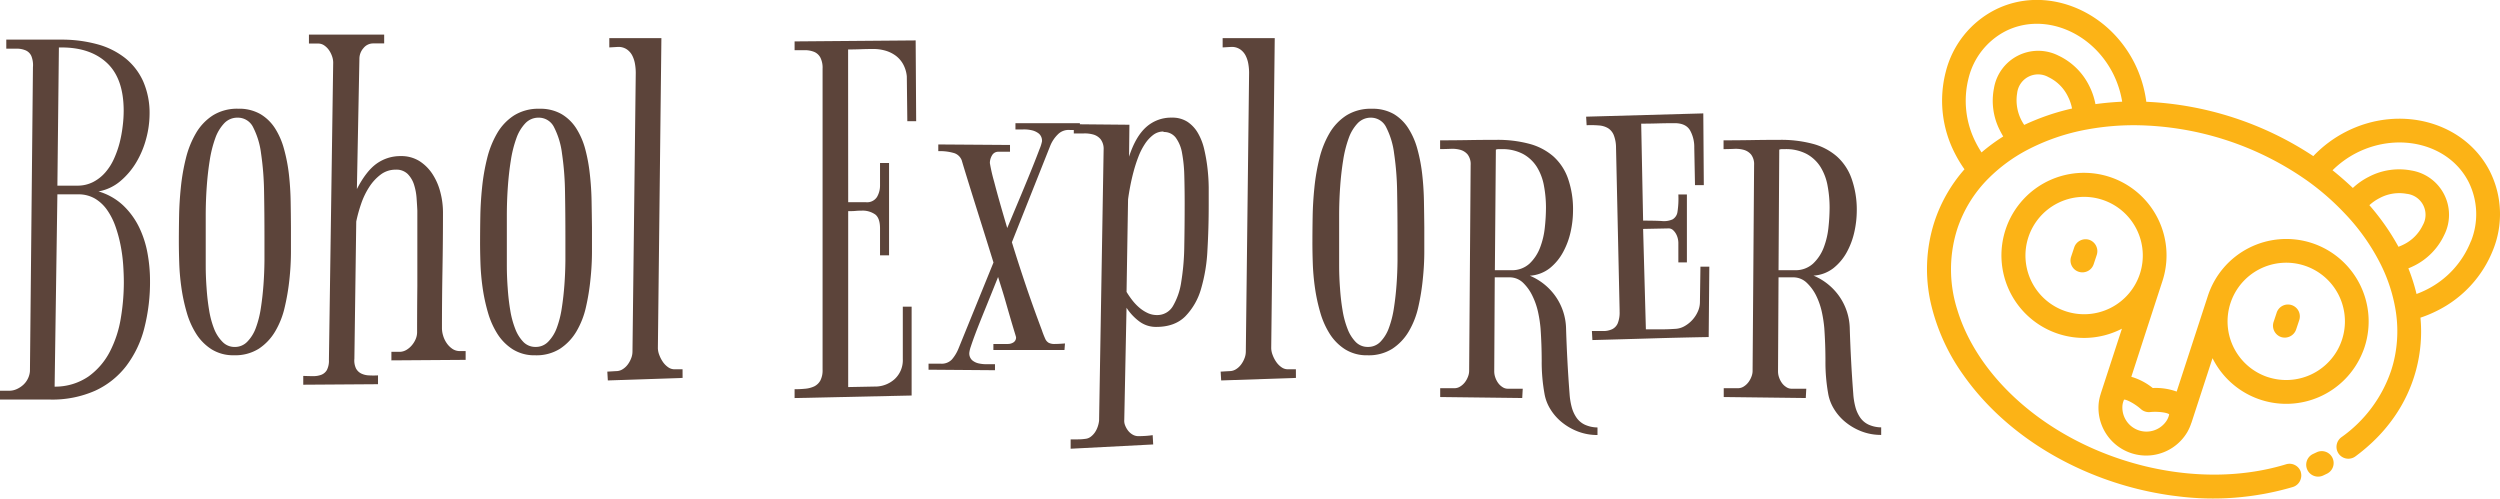 <svg id="Layer_1" data-name="Layer 1" xmlns="http://www.w3.org/2000/svg" viewBox="0 0 830.74 165.65"><defs><style>.cls-1{fill:#5c443a;}.cls-2{fill:#fcb316;}</style></defs><title>navlogo</title><path class="cls-1" d="M49.85,93.21a61.93,61.93,0,0,1-1.92,15.93,35,35,0,0,1-6,12.5,27.47,27.47,0,0,1-10.33,8.2,35.14,35.14,0,0,1-15,2.93H0v-2.93H3.09a6,6,0,0,0,2.47-.54,8.16,8.16,0,0,0,2.17-1.42,6.82,6.82,0,0,0,1.55-2.09,6.68,6.68,0,0,0,.67-2.47l1-101a8.14,8.14,0,0,0-.54-3.72,3.7,3.7,0,0,0-1.84-1.84,7.39,7.39,0,0,0-2.84-.59q-1.63,0-3.64,0V13.17H20.24a44.74,44.74,0,0,1,12,1.51,25.89,25.89,0,0,1,9.33,4.6,20.86,20.86,0,0,1,6,7.74,26.15,26.15,0,0,1,2.13,11A31.63,31.63,0,0,1,48.59,46a30.42,30.42,0,0,1-3.26,7.86A24.58,24.58,0,0,1,40,60.18a15.43,15.43,0,0,1-7.28,3.43,20.15,20.15,0,0,1,8.24,4.68,25.28,25.28,0,0,1,5.27,7.23,33.5,33.5,0,0,1,2.8,8.7A50.77,50.77,0,0,1,49.85,93.21Zm-8.7.67q0-2.59-.21-5.77a52.27,52.27,0,0,0-.84-6.44,44.58,44.58,0,0,0-1.71-6.36,22.45,22.45,0,0,0-2.76-5.48A13.19,13.19,0,0,0,31.57,66a10.82,10.82,0,0,0-5.65-1.42H19.07l-.92,63.9a19.59,19.59,0,0,0,11.33-3.43,23.37,23.37,0,0,0,7.07-8.28,37.22,37.22,0,0,0,3.6-11.08A72.43,72.43,0,0,0,41.15,93.88ZM19.57,15.77l-.5,45.92h6.61a11.28,11.28,0,0,0,5.27-1.21A13.68,13.68,0,0,0,35,57.29a18.43,18.43,0,0,0,2.89-4.56,33,33,0,0,0,1.88-5.35,43.17,43.17,0,0,0,1-5.48,41.75,41.75,0,0,0,.33-5.06q0-10.7-5.52-15.89T20.41,15.77Z"/><path class="cls-1" d="M96.68,75.57q0,3.51,0,8t-.5,9.2A73.22,73.22,0,0,1,94.63,102a27.7,27.7,0,0,1-3.18,8.11A17.55,17.55,0,0,1,86,115.88a14.67,14.67,0,0,1-8.24,2.17,13.54,13.54,0,0,1-7.49-2,16.65,16.65,0,0,1-5.06-5.1,27.28,27.28,0,0,1-3.18-7.19,59,59,0,0,1-1.76-8.24,76,76,0,0,1-.71-8.15q-.13-4-.13-7.07,0-3.68.08-8.41t.59-9.66a67.89,67.89,0,0,1,1.67-9.62,31.22,31.22,0,0,1,3.35-8.36,17.49,17.49,0,0,1,5.6-5.9,15.25,15.25,0,0,1,8.45-2.22,14.16,14.16,0,0,1,7.32,1.76,14.69,14.69,0,0,1,4.89,4.73,24.77,24.77,0,0,1,3,6.9A54.49,54.49,0,0,1,96,57.88q.5,4.39.58,8.95T96.68,75.57ZM79,39.1a6,6,0,0,0-4.47,1.84,14,14,0,0,0-3,5,39.29,39.29,0,0,0-1.84,7.36q-.67,4.18-1,8.87t-.33,9.53q0,4.85,0,9.37,0,3.26,0,7.07t.29,7.61q.25,3.81.84,7.32a30.07,30.07,0,0,0,1.67,6.23A12.75,12.75,0,0,0,74,113.66,5.5,5.5,0,0,0,78,115.29a5.64,5.64,0,0,0,4.14-1.71A12.82,12.82,0,0,0,85,109a32.69,32.69,0,0,0,1.67-6.57q.58-3.72.88-7.78t.33-8.15q0-4.1,0-7.69,0-7.94-.13-15.14a96,96,0,0,0-1-12.67,26.16,26.16,0,0,0-2.63-8.7A5.63,5.63,0,0,0,79,39.1Z"/><path class="cls-1" d="M117.76,119.22a6.2,6.2,0,0,0,.54,3.22,4,4,0,0,0,1.71,1.67,6.45,6.45,0,0,0,2.55.63,27.67,27.67,0,0,0,3.05,0v2.93l-24.84.17v-2.93q1.76.08,3.3.08a7.4,7.4,0,0,0,2.72-.46,3.65,3.65,0,0,0,1.84-1.59,6.8,6.8,0,0,0,.67-3.39l1.42-98.77a6.38,6.38,0,0,0-.38-2.09,8.4,8.4,0,0,0-1-2,6.18,6.18,0,0,0-1.59-1.59,3.5,3.5,0,0,0-2-.63h-3.09V11.5h25v2.93H124A4.11,4.11,0,0,0,120.77,16a5.33,5.33,0,0,0-1.34,3.51l-.84,43.32q3.09-6,6.61-8.49a13.49,13.49,0,0,1,7.95-2.47,11.33,11.33,0,0,1,6.31,1.71A14.54,14.54,0,0,1,143.81,58a20.2,20.2,0,0,1,2.55,6,26.4,26.4,0,0,1,.84,6.48q0,9.62-.17,19.32t-.17,19.32a8.6,8.6,0,0,0,.38,2.38,8.76,8.76,0,0,0,1.13,2.43,7.23,7.23,0,0,0,1.8,1.88,4.35,4.35,0,0,0,2.3.84h2.26v2.93l-24.67.17v-2.84H133a4.66,4.66,0,0,0,2.17-.71,7.14,7.14,0,0,0,1.76-1.55,8,8,0,0,0,1.21-2,5.84,5.84,0,0,0,.46-2.22q0-7.78.08-15.22V88.57q0-3.39,0-6.69t0-6.31V70q-.08-1.76-.25-4.14a19,19,0,0,0-.84-4.47,8.93,8.93,0,0,0-2.09-3.55,5.34,5.34,0,0,0-4-1.46,8.14,8.14,0,0,0-5,1.63,16,16,0,0,0-3.81,4.14,25,25,0,0,0-2.68,5.56,48.05,48.05,0,0,0-1.63,5.9Z"/><path class="cls-1" d="M196.71,75.57q0,3.51,0,8t-.5,9.2a73.31,73.31,0,0,1-1.5,9.28,27.7,27.7,0,0,1-3.18,8.11,17.55,17.55,0,0,1-5.44,5.73,14.67,14.67,0,0,1-8.24,2.17,13.54,13.54,0,0,1-7.49-2,16.64,16.64,0,0,1-5.06-5.1,27.29,27.29,0,0,1-3.18-7.19,59.1,59.1,0,0,1-1.76-8.24,76.13,76.13,0,0,1-.71-8.15q-.13-4-.12-7.07,0-3.68.08-8.41t.59-9.66a67.68,67.68,0,0,1,1.67-9.62,31.19,31.19,0,0,1,3.34-8.36,17.48,17.48,0,0,1,5.6-5.9,15.25,15.25,0,0,1,8.45-2.22,14.15,14.15,0,0,1,7.32,1.76,14.69,14.69,0,0,1,4.89,4.73,24.77,24.77,0,0,1,3,6.9A54.55,54.55,0,0,1,196,57.88q.5,4.39.58,8.95T196.71,75.57ZM179.06,39.1a6,6,0,0,0-4.47,1.84,14,14,0,0,0-3,5,39.29,39.29,0,0,0-1.84,7.36q-.67,4.18-1,8.87t-.33,9.53q0,4.85,0,9.37,0,3.26,0,7.07t.29,7.61q.25,3.81.84,7.32a30,30,0,0,0,1.67,6.23,12.75,12.75,0,0,0,2.72,4.35,5.51,5.51,0,0,0,4.06,1.63,5.64,5.64,0,0,0,4.14-1.71A12.82,12.82,0,0,0,185,109a32.72,32.72,0,0,0,1.67-6.57q.58-3.72.88-7.78t.33-8.15q0-4.1,0-7.69,0-7.94-.13-15.14a96.2,96.2,0,0,0-1-12.67,26.16,26.16,0,0,0-2.63-8.7A5.63,5.63,0,0,0,179.06,39.1Z"/><path class="cls-1" d="M226.82,125.58l-24.84.84-.17-2.93,2.93-.17a4,4,0,0,0,2.17-.63,6.19,6.19,0,0,0,1.71-1.59,8.45,8.45,0,0,0,1.13-2.09,6.16,6.16,0,0,0,.42-2.13l1.09-92.67a17.83,17.83,0,0,0-.25-2.93,9.7,9.7,0,0,0-.88-2.76,5.65,5.65,0,0,0-1.8-2.09,4.92,4.92,0,0,0-2.93-.84l-2.93.17V12.67h17.31l-1.17,103a6.64,6.64,0,0,0,.46,2.26,10.3,10.3,0,0,0,1.21,2.34,6.87,6.87,0,0,0,1.8,1.8,3.56,3.56,0,0,0,2.3.63h2.43Z"/><path class="cls-1" d="M281.85,67.2h5.94a3.89,3.89,0,0,0,3.64-1.76,7.54,7.54,0,0,0,1-3.93V54.16h3V84.85h-3V75.9q0-3.34-1.55-4.6A7.27,7.27,0,0,0,286.28,70c-.45,0-1.09,0-1.92.08s-1.67.08-2.51.08v58.46l8.7-.17a9.65,9.65,0,0,0,6.73-2.47,8.54,8.54,0,0,0,2.72-6.65V101.91h2.93v29.52l-38.89.84v-2.93q1.84,0,3.55-.17a8.85,8.85,0,0,0,3-.79,4.69,4.69,0,0,0,2-1.92,7.29,7.29,0,0,0,.75-3.64v-100a7.5,7.5,0,0,0-.75-3.72,4.22,4.22,0,0,0-2-1.84,8.31,8.31,0,0,0-3-.59q-1.72,0-3.55,0V13.76l40.23-.33.17,26.85H301.5l-.17-14.89a10.4,10.4,0,0,0-1.25-4.1,8.88,8.88,0,0,0-2.51-2.84,10.92,10.92,0,0,0-3.39-1.63,14.28,14.28,0,0,0-4-.54q-2.09,0-4.22.08t-4.14.08Z"/><path class="cls-1" d="M319.65,53.49a4,4,0,0,0-2.51-2.59,16.46,16.46,0,0,0-5.35-.67V48l23.83.17v2.26h-3.85a2.32,2.32,0,0,0-2.13,1.21,5,5,0,0,0-.71,2.55,56.58,56.58,0,0,0,1.42,6.19q1.42,5.52,4.35,15.39l4.73-11.29q2.13-5.1,3.64-8.87t2.34-6a13.21,13.21,0,0,0,.84-2.63,3.13,3.13,0,0,0-1-2.55,5.75,5.75,0,0,0-2.34-1.13,11,11,0,0,0-2.89-.29q-1.5,0-2.59,0V40.94h21.41V43.2h-3.26a5,5,0,0,0-4.06,1.46,11.22,11.22,0,0,0-2.47,3.64l-12.8,32.2q1.92,6.27,4.35,13.51t5.6,15.68a29.69,29.69,0,0,0,1.13,2.89,2.8,2.8,0,0,0,1.17,1.34,4.13,4.13,0,0,0,1.92.38q1.21,0,3.47-.17l-.17,2.17H330.1v-2h4.77a3.44,3.44,0,0,0,1.92-.54,1.9,1.9,0,0,0,.84-1.71c0-.05-.17-.63-.5-1.71s-.77-2.54-1.3-4.35S334.67,102,334,99.65s-1.51-4.93-2.34-7.61q-2.51,6.27-4.35,10.79t-3,7.53q-1.13,3-1.67,4.68a9.48,9.48,0,0,0-.54,2.17,3.08,3.08,0,0,0,.92,2.47,5,5,0,0,0,2.26,1.09,11.44,11.44,0,0,0,2.8.25q1.46,0,2.55,0v2l-22.08-.17v-2h4.1a4.64,4.64,0,0,0,3.68-1.42,13.1,13.1,0,0,0,2.17-3.6l11.63-28.6q-1.84-5.94-3.72-11.92T323,64.44q-1.51-4.85-2.43-7.86T319.65,53.49Z"/><path class="cls-1" d="M375.18,52.06q2.17-6.69,5.69-9.83a12.36,12.36,0,0,1,8.53-3.14,9.22,9.22,0,0,1,5.18,1.38,11.16,11.16,0,0,1,3.47,3.72,19.16,19.16,0,0,1,2.09,5.35,55.09,55.09,0,0,1,1.09,6.23,62.54,62.54,0,0,1,.42,6.44q0,3.22,0,6,0,7.61-.42,14.85A54.59,54.59,0,0,1,399.1,96a21.51,21.51,0,0,1-5.27,9.16q-3.51,3.47-9.62,3.47a9.19,9.19,0,0,1-5.65-1.84,17.62,17.62,0,0,1-4.22-4.52l-.75,37.22a4.09,4.09,0,0,0,.29,1.88,6.87,6.87,0,0,0,1,1.76,5.16,5.16,0,0,0,1.51,1.3,3.73,3.73,0,0,0,1.88.5q1.17,0,2.38-.08t2.38-.25l.17,3.09-27.43,1.42V146h2.43a17.17,17.17,0,0,0,2.42-.17,3.5,3.5,0,0,0,1.84-.71,6.11,6.11,0,0,0,1.42-1.51,7.7,7.7,0,0,0,.92-1.92,9.34,9.34,0,0,0,.42-1.88l1.51-90.07a5.27,5.27,0,0,0-1-3.47,4.88,4.88,0,0,0-2.38-1.55,10.39,10.39,0,0,0-3.18-.38q-1.76,0-3.35,0V41.28l18.48.17Zm11.46-8.36a5.57,5.57,0,0,0-3.43,1.13,12.11,12.11,0,0,0-2.76,3,21.86,21.86,0,0,0-2.17,4.27A47.77,47.77,0,0,0,376.69,57q-.67,2.51-1.13,4.93t-.71,4.35L374.35,97a29.53,29.53,0,0,0,1.8,2.63,16.58,16.58,0,0,0,2.34,2.51,12.1,12.1,0,0,0,2.8,1.84,7.16,7.16,0,0,0,3.09.71,6,6,0,0,0,5.39-3,22.15,22.15,0,0,0,2.76-8.07,78.9,78.9,0,0,0,1-11.79q.13-6.69.13-14.13,0-4.93-.12-9.28a47.26,47.26,0,0,0-.75-7.57,12,12,0,0,0-2.09-5.1,4.85,4.85,0,0,0-4.06-1.88Z"/><path class="cls-1" d="M430.63,125.58l-24.84.84-.17-2.93,2.93-.17a4,4,0,0,0,2.17-.63,6.19,6.19,0,0,0,1.71-1.59,8.45,8.45,0,0,0,1.13-2.09,6.16,6.16,0,0,0,.42-2.13l1.09-92.67a17.83,17.83,0,0,0-.25-2.93,9.7,9.7,0,0,0-.88-2.76,5.65,5.65,0,0,0-1.8-2.09,4.92,4.92,0,0,0-2.93-.84l-2.93.17V12.67h17.31l-1.17,103a6.64,6.64,0,0,0,.46,2.26,10.3,10.3,0,0,0,1.21,2.34,6.87,6.87,0,0,0,1.8,1.8,3.56,3.56,0,0,0,2.3.63h2.43Z"/><path class="cls-1" d="M473.29,75.57q0,3.51,0,8t-.5,9.2a73.31,73.31,0,0,1-1.5,9.28,27.7,27.7,0,0,1-3.18,8.11,17.55,17.55,0,0,1-5.44,5.73,14.67,14.67,0,0,1-8.24,2.17,13.54,13.54,0,0,1-7.49-2,16.64,16.64,0,0,1-5.06-5.1,27.29,27.29,0,0,1-3.18-7.19,59.1,59.1,0,0,1-1.76-8.24,76.13,76.13,0,0,1-.71-8.15q-.13-4-.12-7.07,0-3.68.08-8.41t.59-9.66a67.68,67.68,0,0,1,1.67-9.62,31.19,31.19,0,0,1,3.34-8.36,17.48,17.48,0,0,1,5.6-5.9,15.25,15.25,0,0,1,8.45-2.22,14.15,14.15,0,0,1,7.32,1.76A14.69,14.69,0,0,1,468,42.66a24.77,24.77,0,0,1,3,6.9,54.55,54.55,0,0,1,1.59,8.32q.5,4.39.58,8.95T473.29,75.57ZM455.64,39.1a6,6,0,0,0-4.48,1.84,14,14,0,0,0-3,5,39.29,39.29,0,0,0-1.84,7.36q-.67,4.18-1,8.87t-.33,9.53q0,4.85,0,9.37,0,3.26,0,7.07t.29,7.61q.25,3.81.84,7.32a30,30,0,0,0,1.67,6.23,12.75,12.75,0,0,0,2.72,4.35,5.51,5.51,0,0,0,4.06,1.63,5.64,5.64,0,0,0,4.14-1.71,12.82,12.82,0,0,0,2.8-4.56,32.72,32.72,0,0,0,1.67-6.57q.58-3.72.88-7.78t.33-8.15q0-4.1,0-7.69,0-7.94-.13-15.14a96.2,96.2,0,0,0-1-12.67,26.16,26.16,0,0,0-2.63-8.7A5.63,5.63,0,0,0,455.64,39.1Z"/><path class="cls-1" d="M501,129.17h5l-.17,3.09-27.26-.33V129h4.77a3.53,3.53,0,0,0,1.92-.59,5.8,5.8,0,0,0,1.55-1.42,7.35,7.35,0,0,0,1-1.84,5.28,5.28,0,0,0,.38-1.84l.5-68.5a5.27,5.27,0,0,0-1-3.47,4.88,4.88,0,0,0-2.42-1.55,10.16,10.16,0,0,0-3.26-.33q-1.8.08-3.47.08V46.63q4.77,0,9.41-.08t9.41-.08a40.72,40.72,0,0,1,10.75,1.3,20,20,0,0,1,8,4.14A17.75,17.75,0,0,1,521,59.21,31,31,0,0,1,522.71,70a32.81,32.81,0,0,1-.79,7,25.36,25.36,0,0,1-2.51,6.77A17.44,17.44,0,0,1,515,89.11a12,12,0,0,1-6.65,2.51,19.68,19.68,0,0,1,8.61,6.94,19.35,19.35,0,0,1,3.43,10.37q.17,5.52.46,11t.71,10.91a22.94,22.94,0,0,0,.71,4.43,11.25,11.25,0,0,0,1.59,3.51,7.07,7.07,0,0,0,2.76,2.34,10.41,10.41,0,0,0,4.22.92v2.51a17.85,17.85,0,0,1-6.52-1.17,19.52,19.52,0,0,1-5.35-3.09,17.08,17.08,0,0,1-3.85-4.43,14.3,14.3,0,0,1-1.92-5.19A59.23,59.23,0,0,1,512.3,120q0-5.44-.38-10.87a42.64,42.64,0,0,0-.75-5.06,23.83,23.83,0,0,0-1.84-5.52A15.12,15.12,0,0,0,506.15,94a6.43,6.43,0,0,0-4.6-1.84H496.7l-.17,31.28a6.06,6.06,0,0,0,.33,1.92,7,7,0,0,0,.92,1.84,5.13,5.13,0,0,0,1.42,1.38A3.16,3.16,0,0,0,501,129.17Zm1.09-39.39a8.58,8.58,0,0,0,6.15-2.17,14.28,14.28,0,0,0,3.51-5.31,26.11,26.11,0,0,0,1.59-6.73,63.14,63.14,0,0,0,.38-6.52,39.54,39.54,0,0,0-.67-7.32,17.93,17.93,0,0,0-2.34-6.23,12.56,12.56,0,0,0-4.56-4.31,14.73,14.73,0,0,0-7.32-1.63h-.92a2.24,2.24,0,0,0-.84.17l-.33,40.06Z"/><path class="cls-1" d="M546,73.31q3.76,0,6.15.13a7.09,7.09,0,0,0,3.64-.54,3.41,3.41,0,0,0,1.63-2.51,28.72,28.72,0,0,0,.29-5.77h2.84V87.19h-2.84V80.67a6.32,6.32,0,0,0-.21-1.51,5.86,5.86,0,0,0-.63-1.55,4.79,4.79,0,0,0-1-1.21,2.11,2.11,0,0,0-1.42-.5l-8.45.17.92,33.37h5q2.43,0,4.85-.17a6.8,6.8,0,0,0,3.05-.92,10.4,10.4,0,0,0,2.59-2.09,10.24,10.24,0,0,0,1.8-2.8,7.66,7.66,0,0,0,.67-3.05l.17-11.79H568L567.79,112q-9.62.17-19.32.46t-19.32.54l-.17-3q2.17,0,3.89,0a6.79,6.79,0,0,0,2.89-.63,3.91,3.91,0,0,0,1.8-1.92,9.6,9.6,0,0,0,.63-3.93V103L537,49.05a11.6,11.6,0,0,0-.75-4.14,4.9,4.9,0,0,0-1.88-2.3,6.86,6.86,0,0,0-3-.92,33,33,0,0,0-4.14-.08l-.17-2.84L566,37.68l.17,23.84h-2.93L563,49.05a11.31,11.31,0,0,0-1.38-5.69q-1.38-2.42-5.14-2.43-2.84,0-5.56.08t-5.56.08Z"/><path class="cls-1" d="M595.22,129.17h5l-.17,3.09-27.26-.33V129h4.77a3.53,3.53,0,0,0,1.92-.59A5.8,5.8,0,0,0,581,127a7.35,7.35,0,0,0,1-1.84,5.28,5.28,0,0,0,.38-1.84l.5-68.5a5.27,5.27,0,0,0-1-3.47,4.88,4.88,0,0,0-2.42-1.55,10.16,10.16,0,0,0-3.26-.33q-1.8.08-3.47.08V46.63q4.77,0,9.41-.08t9.41-.08a40.72,40.72,0,0,1,10.75,1.3,20,20,0,0,1,8,4.14,17.75,17.75,0,0,1,4.93,7.32A31,31,0,0,1,617,70a32.81,32.81,0,0,1-.79,7,25.36,25.36,0,0,1-2.51,6.77,17.44,17.44,0,0,1-4.43,5.31,12,12,0,0,1-6.65,2.51,19.68,19.68,0,0,1,8.61,6.94,19.35,19.35,0,0,1,3.43,10.37q.17,5.52.46,11t.71,10.91a22.94,22.94,0,0,0,.71,4.43,11.25,11.25,0,0,0,1.59,3.51,7.07,7.07,0,0,0,2.76,2.34,10.41,10.41,0,0,0,4.22.92v2.51a17.85,17.85,0,0,1-6.52-1.17,19.52,19.52,0,0,1-5.35-3.09,17.08,17.08,0,0,1-3.85-4.43,14.3,14.3,0,0,1-1.92-5.19,59.23,59.23,0,0,1-.88-10.71q0-5.44-.38-10.87a42.64,42.64,0,0,0-.75-5.06,23.83,23.83,0,0,0-1.84-5.52A15.12,15.12,0,0,0,600.41,94a6.43,6.43,0,0,0-4.6-1.84H591l-.17,31.28a6.06,6.06,0,0,0,.33,1.92,7,7,0,0,0,.92,1.84,5.13,5.13,0,0,0,1.42,1.38A3.16,3.16,0,0,0,595.22,129.17Zm1.09-39.39a8.58,8.58,0,0,0,6.15-2.17A14.28,14.28,0,0,0,606,82.3a26.11,26.11,0,0,0,1.59-6.73,63.14,63.14,0,0,0,.38-6.52,39.54,39.54,0,0,0-.67-7.32,17.93,17.93,0,0,0-2.34-6.23,12.56,12.56,0,0,0-4.56-4.31A14.73,14.73,0,0,0,593,49.56h-.92a2.24,2.24,0,0,0-.84.17L591,89.78Z"/><path class="cls-2" d="M827.37,56.92C819,40.51,797.59,34.6,779.58,43.76a40.09,40.09,0,0,0-10.88,8.12,109.34,109.34,0,0,0-55.49-18.06,40.49,40.49,0,0,0-4-13c-9.17-18-30-25.86-46.37-17.5a31.8,31.8,0,0,0-16.25,20.47,38.23,38.23,0,0,0,3.08,27.31,42.42,42.42,0,0,0,3.12,5.15,50.13,50.13,0,0,0-10,17.48,51.28,51.28,0,0,0-.81,28.58,66.82,66.82,0,0,0,10.48,22.37c11,15.58,28,27.93,48.21,34.94l1.84.62.19.06a109.46,109.46,0,0,0,15.3,3.79c1.67.29,3.34.55,5,.74a93.76,93.76,0,0,0,38.9-3,3.94,3.94,0,0,0,2.65-2.74,3.88,3.88,0,0,0,0-2.2l0-.06a3.94,3.94,0,0,0-4.9-2.55c-13.61,4.16-29.12,4.53-44.53,1.17-.72-.15-1.43-.32-2.15-.49-2.6-.63-5.2-1.36-7.78-2.2-27.85-9.07-48.25-28.61-54.71-49.58a44.27,44.27,0,0,1-.12-27,42.59,42.59,0,0,1,10.44-16.93,53.5,53.5,0,0,1,12.68-9.34h0a69.66,69.66,0,0,1,20-6.88,86.14,86.14,0,0,1,16.08-1.42,100.9,100.9,0,0,1,57.52,18.72A85.72,85.72,0,0,1,779.22,71a69.65,69.65,0,0,1,12.12,17.32s0,0,0,0a53.39,53.39,0,0,1,4.75,15,43.2,43.2,0,0,1-.28,15.07,41,41,0,0,1-1.25,4.77,44.6,44.6,0,0,1-16.51,22.12,4,4,0,0,0-.77.74,3.88,3.88,0,0,0-.66,1.2,3.94,3.94,0,0,0,6.07,4.44,57.82,57.82,0,0,0,4.87-4c.41-.36.81-.74,1.22-1.14a52.93,52.93,0,0,0,6.75-7.88,49.53,49.53,0,0,0,8.78-33.08,41,41,0,0,0,5.56-2.32A38.22,38.22,0,0,0,828.45,83,31.75,31.75,0,0,0,827.37,56.92ZM672.64,41.51a14.5,14.5,0,0,1-2.35-10.56,7,7,0,0,1,10.44-5.3,13.73,13.73,0,0,1,6.43,6.41,14.85,14.85,0,0,1,1.37,4A77.12,77.12,0,0,0,672.64,41.51Zm23.67-6.9a22.82,22.82,0,0,0-2.1-6.14,21.72,21.72,0,0,0-10.22-10,14.91,14.91,0,0,0-21.41,10.89,21.6,21.6,0,0,0,2.08,14.17c.32.63.67,1.24,1,1.82a61,61,0,0,0-7.2,5.3,32.26,32.26,0,0,1-1.8-3.08,30.45,30.45,0,0,1-2.49-21.69,24,24,0,0,1,12.2-15.49c12.53-6.37,28.58-.07,35.76,14a32.26,32.26,0,0,1,3.06,9.4Q700.71,34,696.31,34.6Zm91,33.59a15.59,15.59,0,0,1,3.45-2.39,13.77,13.77,0,0,1,9-1.4,7,7,0,0,1,5.31,10.44,13.73,13.73,0,0,1-6.41,6.43A15.91,15.91,0,0,1,797,82,77.41,77.41,0,0,0,787.34,68.19Zm33.74,12A30.39,30.39,0,0,1,806.3,96.26,30.83,30.83,0,0,1,803,97.69a61.21,61.21,0,0,0-2.71-8.52c.66-.26,1.29-.55,1.92-.86a21.69,21.69,0,0,0,10-10.24,14.91,14.91,0,0,0-10.89-21.41,21.68,21.68,0,0,0-14.17,2.09,22.85,22.85,0,0,0-5.31,3.71c-2.13-2-4.39-4-6.75-5.88a32.26,32.26,0,0,1,8-5.79C797.28,43.62,814,48,820.33,60.51A24,24,0,0,1,821.08,80.2Z"/><path class="cls-2" d="M769.6,150.39l-1,.47A3.95,3.95,0,0,0,772,158l1.11-.53a3.95,3.95,0,1,0-3.49-7.08Z"/><path class="cls-2" d="M694.25,79.69a4,4,0,0,0-5,2.53l-1,3a3.95,3.95,0,1,0,7.51,2.44l1-3A4,4,0,0,0,694.25,79.69Z"/><path class="cls-2" d="M758,112a4,4,0,0,0,5-2.53l1-3a3.95,3.95,0,1,0-7.51-2.44l-1,3A4,4,0,0,0,758,112Z"/><path class="cls-2" d="M768.19,80.75a27.42,27.42,0,0,0-34.52,17.56l-4.29,13.16-6.08,18.65a20.41,20.41,0,0,0-7.95-1.18,20.47,20.47,0,0,0-7.12-3.73l5-15.43,5.34-16.39a27.43,27.43,0,1,0-13.46,15.83l-7,21.47a2.17,2.17,0,0,0-.06.23,15.34,15.34,0,0,0-.66,3.06,15.86,15.86,0,0,0,29.45,9.59,16.24,16.24,0,0,0,1.28-2.86c0-.07.06-.15.09-.22l7-21.47A27.37,27.37,0,0,0,785,117.29c.28-.66.53-1.32.75-2A27.42,27.42,0,0,0,768.19,80.75ZM674,78.89a19.5,19.5,0,1,1,12.51,24.57A19.52,19.52,0,0,1,674,78.89Zm46,60.83a8,8,0,0,1-14.73-4.8,5.83,5.83,0,0,1,.56-2.14c1,0,3.74,1.51,5.57,3.15a4,4,0,0,0,3.06,1c2.43-.26,5.52.11,6.35.73A5.84,5.84,0,0,1,720,139.71Zm33.68-14.38a19.5,19.5,0,1,1,24.57-12.5,19.8,19.8,0,0,1-1.58,3.59A19.55,19.55,0,0,1,753.68,125.33Z"/></svg>